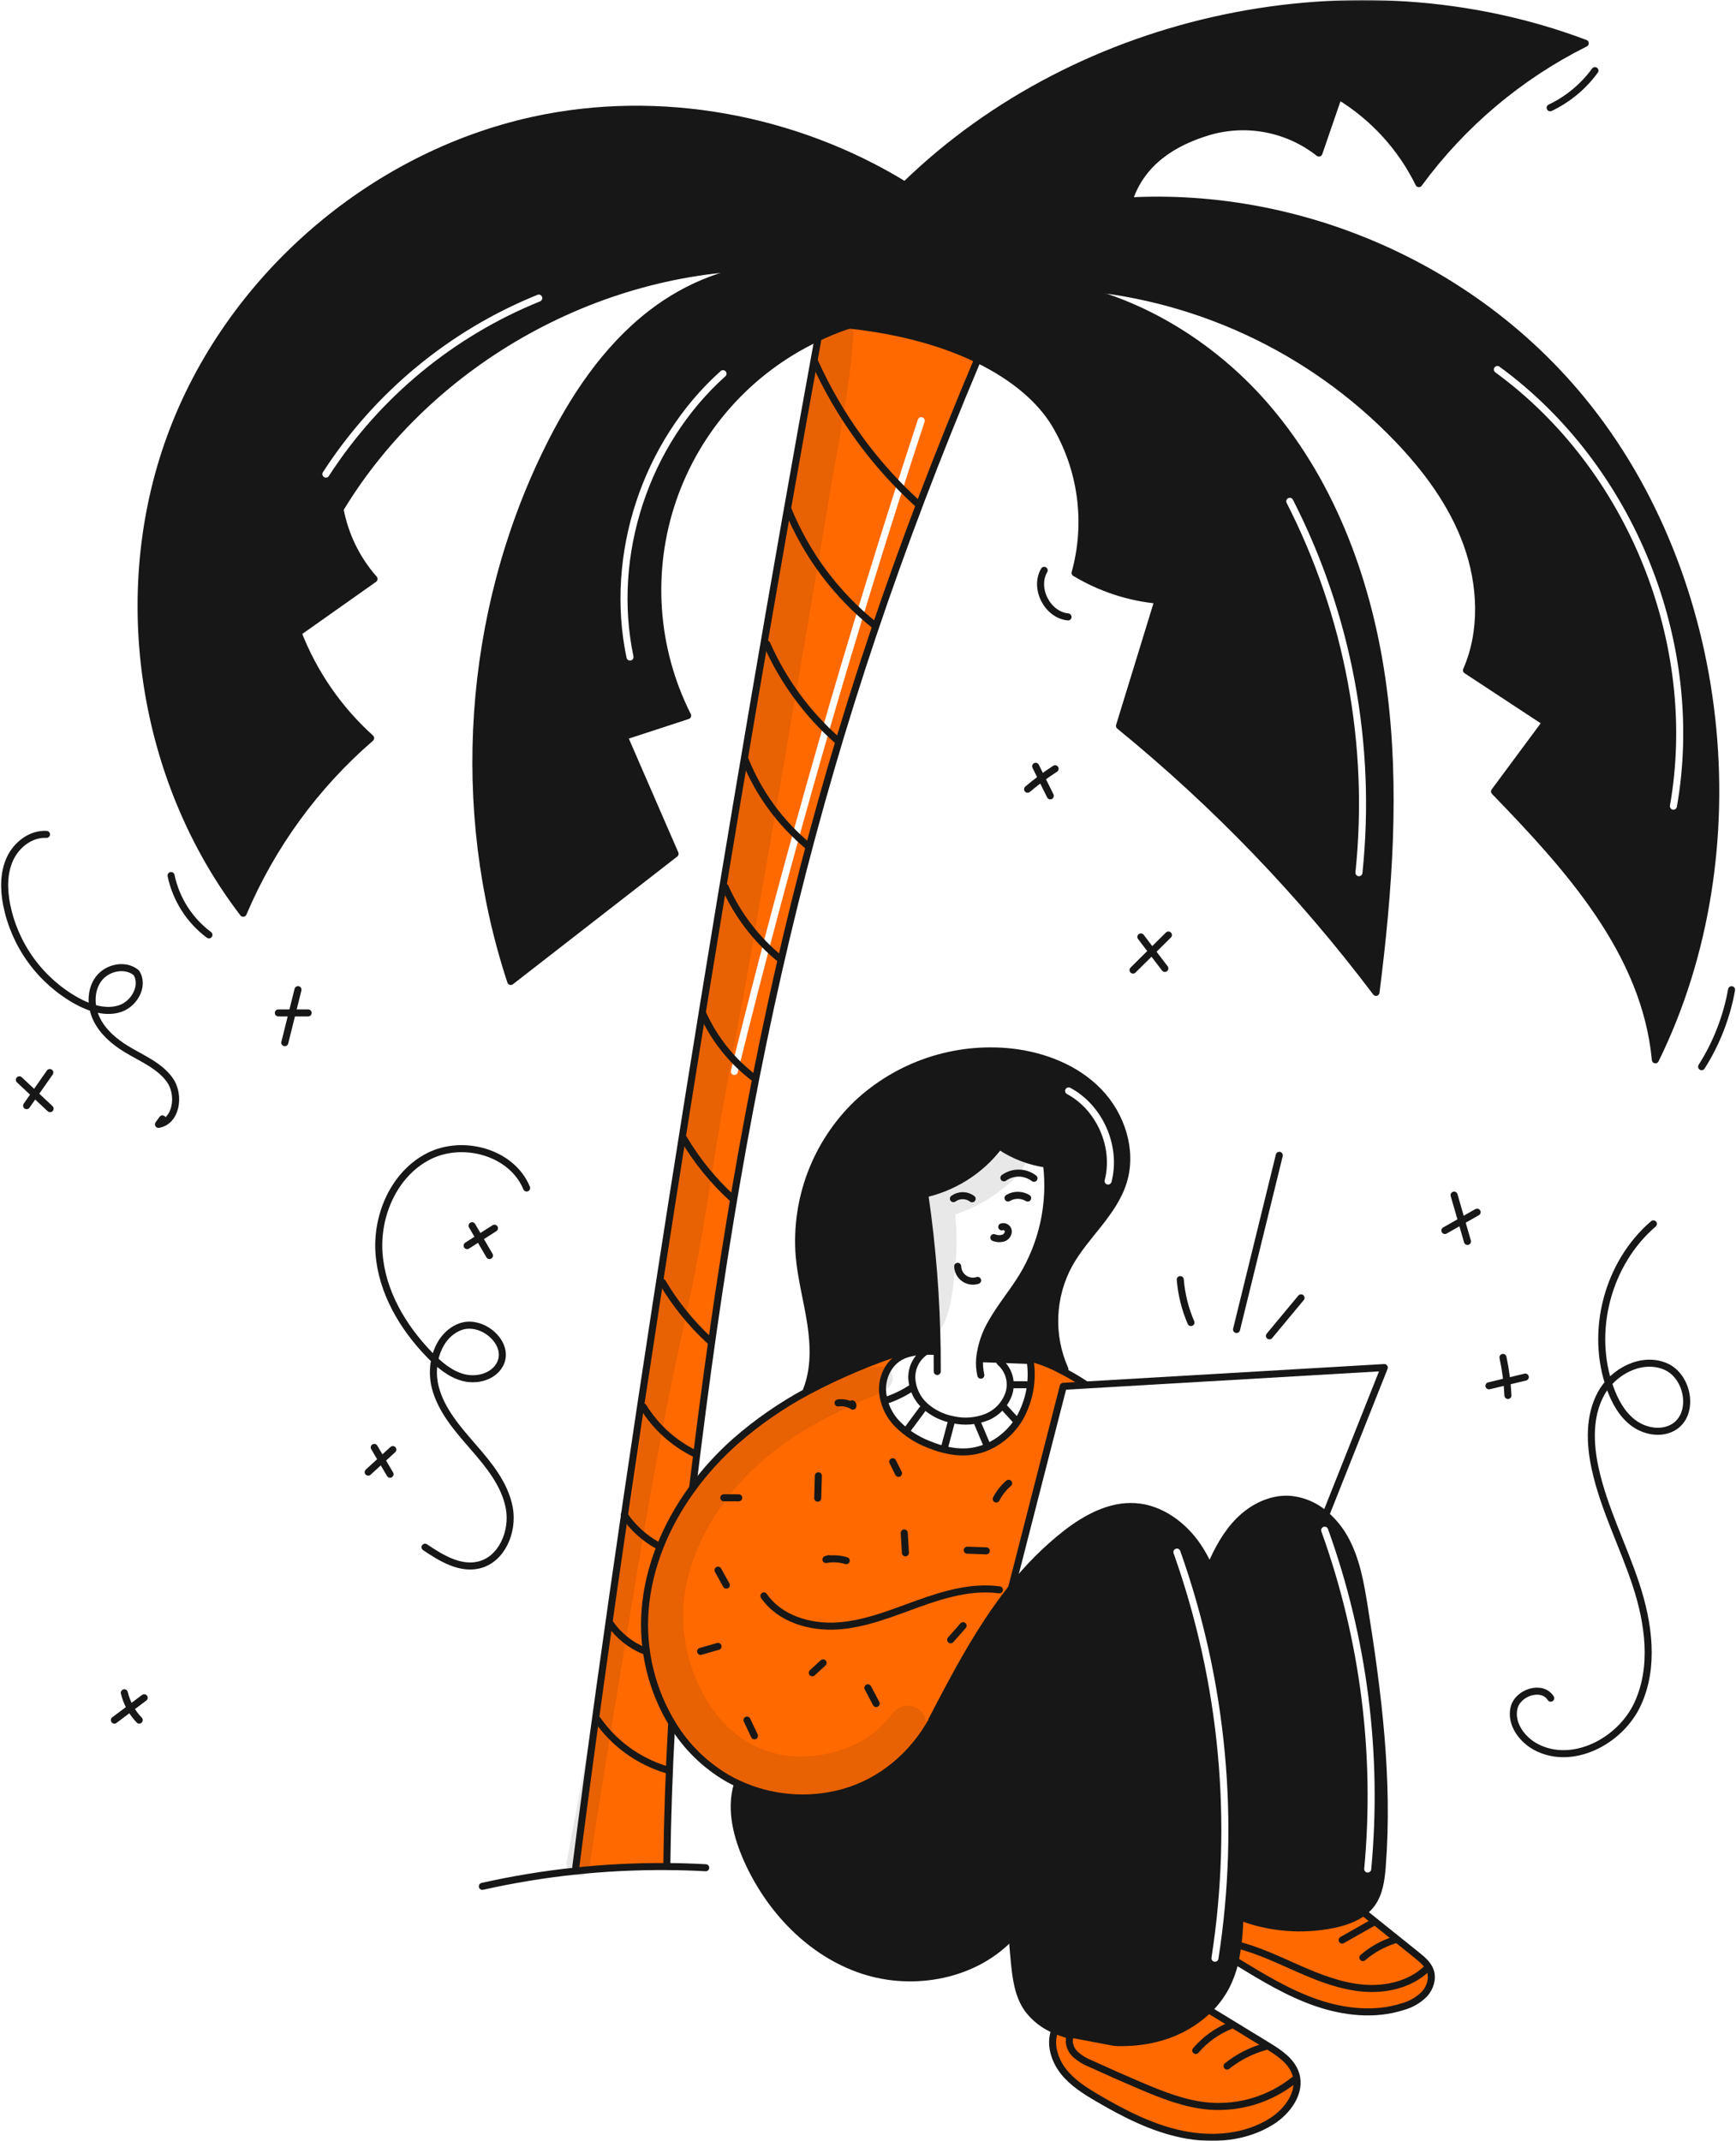 <svg width="716" height="883" viewBox="0 0 716 883" fill="none" xmlns="http://www.w3.org/2000/svg">
<mask id="mask0_88_246" style="mask-type:luminance" maskUnits="userSpaceOnUse" x="0" y="0" width="716" height="883">
<path d="M716 0H0V883H716V0Z" fill="white"/>
</mask>
<g mask="url(#mask0_88_246)">
<path fill-rule="evenodd" clip-rule="evenodd" d="M435.038 542.771C435.35 535.262 437.39 527.925 441 521.332C443.675 516.532 447.169 512.19 450.651 507.863C455.802 501.462 460.925 495.095 463.329 487.33C467.287 474.46 462.522 459.878 453.179 450.202C443.836 440.526 430.508 435.369 417.136 433.859C405.615 432.626 393.964 433.893 382.978 437.573C371.992 441.254 361.929 447.261 353.477 455.186C345.134 463.229 338.669 473.015 334.546 483.845C330.423 494.676 328.743 506.283 329.625 517.838C330.118 523.575 331.25 529.22 332.382 534.868C333.093 538.413 333.804 541.96 334.357 545.531C335.792 554.791 336.101 564.535 332.657 573.253L332.986 573.863C345.927 566.969 359.464 561.256 373.432 556.794L373.964 558.41C376.483 557.636 379.107 557.254 381.743 557.278C383.011 557.249 384.279 557.278 385.527 557.326L386.543 557.317C386.28 535.741 384.59 514.207 381.482 492.855L380.011 492.719C392.833 490.16 404.281 483.014 412.211 472.619L412.27 472.658C418.105 476.581 424.755 479.128 431.718 480.108L431.68 480.398C433.584 496.44 430.063 512.657 421.68 526.466C419.896 529.386 417.907 532.174 415.919 534.96C413.498 538.352 411.079 541.742 409.034 545.366C406.32 549.919 404.627 555.006 404.07 560.277L405.55 560.364C406.696 560.407 407.844 560.448 408.993 560.489C410.153 560.53 411.313 560.571 412.469 560.615C416.602 560.774 420.736 560.925 424.869 561.07L424.947 560.122C429.258 561.204 433.418 562.817 437.332 564.922L439.2 564.632C436.15 557.762 434.726 550.281 435.038 542.771ZM441.429 448.624C440.722 448.246 439.842 448.513 439.464 449.22C439.086 449.927 439.353 450.806 440.06 451.184C452.329 457.747 459.117 473.243 455.624 486.711C455.423 487.487 455.889 488.279 456.665 488.48C457.441 488.682 458.233 488.216 458.434 487.44C462.263 472.674 454.88 455.82 441.429 448.624Z" fill="#171717"/>
<path fill-rule="evenodd" clip-rule="evenodd" d="M337.2 140.588C303.168 327.23 261.7 581.711 237.487 769.882L237.671 771.61C250.081 770.31 262.553 769.706 275.03 769.8V769.055C275.26 750.121 275.911 730.955 276.985 711.555L277.478 711.245C268.837 697.185 264.836 680.764 266.041 664.306C267.425 646 274.759 628.65 285.655 613.778C307.175 434.673 337.219 304.636 403.21 148.29L403.239 148.222C389.509 141.546 371.899 136.417 350.253 134.056C345.62 135.588 341.095 137.427 336.707 139.562L337.2 140.588ZM381.33 173.947C381.58 173.186 381.166 172.366 380.404 172.115C379.643 171.865 378.822 172.279 378.572 173.041C349.491 261.521 323.788 351.018 301.465 441.531C301.273 442.309 301.748 443.095 302.526 443.287C303.305 443.479 304.091 443.004 304.283 442.226C326.589 351.784 352.271 262.358 381.33 173.947Z" fill="#FF6900"/>
<path d="M589.91 812.776C591.061 816.037 589.832 819.801 587.51 822.365C585.062 824.828 582.013 826.609 578.666 827.532C567.103 831.296 554.36 829.884 542.874 825.926C531.388 821.968 520.9 815.592 510.527 809.264L509.385 809C510.647 802.909 511.308 796.709 511.359 790.489C523.626 795.197 536.982 796.307 549.859 793.689C554.349 792.76 558.945 791.241 562.506 788.474L563.241 789.374C570.307 795.041 577.368 800.707 584.422 806.374C586.649 808.171 588.971 810.1 589.91 812.776Z" fill="#FF6900"/>
<path d="M534.456 855.448C536.739 862.908 531.127 870.63 524.548 874.819C513.817 881.651 500.183 882.764 487.72 880.219C475.257 877.674 463.743 871.771 452.77 865.347C447.613 862.328 442.427 859.076 438.711 854.403C434.995 849.73 432.944 843.303 434.899 837.663L435.099 837.199C438.32 838.589 441.67 839.661 445.099 840.399C456.352 842.934 468.263 843.34 479.304 840.021C486.256 837.956 492.637 834.314 497.95 829.378L499.788 829.619C507.432 834.293 515.08 838.963 522.73 843.63C527.586 846.594 532.8 850.02 534.456 855.448Z" fill="#FF6900"/>
<path d="M498.925 54.19C483.656 58.66 470.894 67.059 465.825 82.154L465.864 82.86C444.367 83.963 423.173 88.413 403.047 96.049L401.747 97.5C392.886 89.639 383.349 82.574 373.247 76.387C445.494 6.022 559.469 -17.762 653.82 17.846C626.668 31.411 603.144 51.258 585.2 75.738C577.851 60.759 566.36 48.203 552.089 39.559C549.389 47.416 546.686 55.27 543.98 63.121C537.711 58.177 530.359 54.789 522.527 53.237C514.695 51.684 506.606 52.011 498.925 54.19Z" fill="#171717"/>
<path d="M304.339 735.58C302.82 734.874 301.33 734.1 299.869 733.258C290.706 727.877 283.015 720.315 277.478 711.245C268.837 697.186 264.836 680.765 266.041 664.306C267.425 645.999 274.759 628.65 285.654 613.778C290.799 606.77 296.669 600.325 303.168 594.551C312.279 586.539 322.277 579.599 332.968 573.864C345.91 566.97 359.447 561.257 373.414 556.795L373.946 558.411C372.701 558.813 371.516 559.382 370.424 560.104C366.124 562.959 363.805 568.29 363.979 573.448C364.302 578.649 366.491 583.559 370.143 587.275C373.786 590.954 378.17 593.818 383.003 595.675C388.603 597.987 394.74 599.39 400.739 598.558C408.925 597.416 416.239 592.066 420.478 584.973C424.615 577.737 426.161 569.306 424.861 561.073L424.939 560.125C429.25 561.208 433.41 562.82 437.324 564.925C440.803 566.683 444.179 568.638 447.436 570.779L447.465 571.215L438.543 571.737L417.179 655.048C404.164 671.469 394.091 690.579 384.379 709.302L384.495 709.37C376.551 723.778 363.633 734.789 347.795 739.25C333.334 743.227 317.929 741.926 304.339 735.58Z" fill="#FF6900"/>
<path d="M409.9 510.4C411.103 510.886 412.43 510.967 413.683 510.633C414.302 510.454 414.848 510.083 415.241 509.573C415.634 509.063 415.855 508.441 415.87 507.797C415.851 507.483 415.759 507.178 415.602 506.905C415.446 506.632 415.229 506.399 414.968 506.223C414.707 506.047 414.409 505.934 414.098 505.891C413.786 505.849 413.469 505.879 413.17 505.978" stroke="#171717" stroke-width="2.903" stroke-linecap="round" stroke-linejoin="round"/>
<path d="M400.945 494.394C399.833 493.565 398.486 493.113 397.099 493.102C395.712 493.092 394.358 493.524 393.233 494.336" stroke="#171717" stroke-width="2.903" stroke-linecap="round" stroke-linejoin="round"/>
<path d="M415.75 494.065C416.975 493.333 418.377 492.949 419.804 492.954C421.231 492.959 422.63 493.353 423.85 494.094" stroke="#171717" stroke-width="2.903" stroke-linecap="round" stroke-linejoin="round"/>
<path d="M414.056 485.753C415.871 484.453 418.055 483.771 420.288 483.805C422.52 483.84 424.682 484.591 426.456 485.947" stroke="#171717" stroke-width="2.903" stroke-linecap="round" stroke-linejoin="round"/>
<path d="M375.7 493.368C377.142 493.214 378.574 492.991 380 492.72C392.822 490.162 404.27 483.015 412.2 472.62C412.84 471.778 413.449 470.917 414.029 470.036" stroke="#171717" stroke-width="2.903" stroke-linecap="round" stroke-linejoin="round"/>
<path d="M412.257 472.662C418.092 476.585 424.742 479.132 431.705 480.112C435.407 480.641 439.16 480.716 442.881 480.335" stroke="#171717" stroke-width="2.903" stroke-linecap="round" stroke-linejoin="round"/>
<path d="M385.512 557.327C384.264 557.279 382.996 557.25 381.728 557.279C379.092 557.255 376.468 557.637 373.949 558.411C372.703 558.813 371.519 559.383 370.427 560.104C366.127 562.959 363.808 568.29 363.982 573.448C364.305 578.649 366.493 583.559 370.146 587.275C373.789 590.955 378.172 593.818 383.006 595.675C388.606 597.987 394.743 599.39 400.742 598.558C408.928 597.416 416.242 592.066 420.481 584.973C424.618 577.737 426.164 569.306 424.864 561.073C420.73 560.928 416.597 560.777 412.464 560.618C410.164 560.531 407.848 560.454 405.545 560.367" stroke="#171717" stroke-width="2.903" stroke-linecap="round" stroke-linejoin="round"/>
<path d="M424.942 560.124C429.253 561.207 433.413 562.819 437.327 564.924C440.806 566.682 444.182 568.637 447.439 570.778" stroke="#171717" stroke-width="2.903" stroke-linecap="round" stroke-linejoin="round"/>
<path d="M374.065 556.582C373.852 556.65 373.63 556.727 373.417 556.795C359.45 561.258 345.913 566.97 332.971 573.864C322.28 579.599 312.282 586.54 303.171 594.551C296.672 600.325 290.802 606.77 285.657 613.778C274.759 628.65 267.425 646 266.041 664.306C264.836 680.765 268.837 697.186 277.478 711.245C283.015 720.315 290.706 727.877 299.869 733.258C301.33 734.1 302.82 734.874 304.339 735.58C317.929 741.925 333.333 743.226 347.794 739.248C363.634 734.787 376.552 723.776 384.494 709.368L384.61 709.168" stroke="#171717" stroke-width="2.903" stroke-linecap="round" stroke-linejoin="round"/>
<path d="M315.07 658.172C321.57 667.625 334.093 671.331 345.54 670.557C356.987 669.783 367.805 665.293 378.603 661.403C389.401 657.513 400.829 654.137 412.198 655.675" stroke="#171717" stroke-width="2.903" stroke-linecap="round" stroke-linejoin="round"/>
<path d="M381.467 492.856C384.574 514.208 386.265 535.742 386.528 557.318C386.557 560.085 386.566 562.843 386.557 565.61" stroke="#171717" stroke-width="2.903" stroke-linecap="round" stroke-linejoin="round"/>
<path d="M431.667 480.4C433.571 496.442 430.051 512.659 421.667 526.468C417.71 532.942 412.746 538.768 409.021 545.368C406.308 549.921 404.614 555.008 404.057 560.279C403.867 562.576 404.027 564.889 404.531 567.139" stroke="#171717" stroke-width="2.903" stroke-linecap="round" stroke-linejoin="round"/>
<path d="M381.728 557.4C379.918 558.609 378.448 560.261 377.457 562.198C376.467 564.136 375.988 566.295 376.068 568.47C376.311 572.85 378.281 576.956 381.545 579.887C384.808 582.778 388.8 584.723 393.088 585.509C397.696 586.552 402.51 586.184 406.906 584.455C409.087 583.573 411.047 582.222 412.647 580.498C414.248 578.774 415.449 576.718 416.166 574.478C416.834 572.222 416.836 569.82 416.172 567.563C415.508 565.306 414.205 563.288 412.421 561.754" stroke="#171717" stroke-width="2.903" stroke-linecap="round" stroke-linejoin="round"/>
<path d="M403.209 528.067C402.279 528.367 401.291 528.446 400.325 528.297C399.359 528.148 398.441 527.777 397.643 527.211C396.846 526.646 396.191 525.902 395.732 525.04C395.272 524.177 395.019 523.219 394.994 522.242" stroke="#171717" stroke-width="2.903" stroke-linecap="round" stroke-linejoin="round"/>
<path d="M439.2 564.633C436.15 557.763 434.726 550.282 435.038 542.772C435.35 535.263 437.391 527.926 441 521.333C447.637 509.433 459.307 500.346 463.322 487.333C467.28 474.463 462.529 459.881 453.172 450.205C443.815 440.529 430.5 435.37 417.124 433.86C405.604 432.627 393.953 433.894 382.967 437.574C371.98 441.255 361.918 447.262 353.465 455.187C345.122 463.23 338.658 473.016 334.535 483.846C330.411 494.677 328.731 506.284 329.613 517.839C330.413 527.177 332.913 536.272 334.345 545.532C335.777 554.792 336.086 564.532 332.645 573.254" stroke="#171717" stroke-width="2.903" stroke-linecap="round" stroke-linejoin="round"/>
<path d="M384.38 709.3C394.094 690.577 404.167 671.467 417.18 655.046C423.721 646.637 431.263 639.057 439.638 632.472C447.882 626.086 457.732 620.696 468.144 621.354C478.644 622.022 488.009 628.911 493.921 637.61C495.799 640.385 497.418 643.326 498.759 646.396C501.534 653.013 503.625 659.896 505 666.938C513.428 706.165 512.46 746.718 511.464 786.815C511.435 788.035 511.405 789.263 511.357 790.492C511.307 796.711 510.646 802.91 509.385 809C508.593 812.518 507.368 815.924 505.737 819.14C503.742 822.969 501.112 826.431 497.958 829.378C492.645 834.314 486.264 837.956 479.312 840.021C468.271 843.34 456.36 842.934 445.107 840.399C441.677 839.661 438.328 838.589 435.107 837.199C430.606 835.366 426.697 832.33 423.807 828.423C419.927 822.869 419.017 815.823 418.359 809.08C418.011 805.5 417.705 801.914 417.44 798.32C415.35 770.143 415.969 741.686 421.504 714.012" stroke="#171717" stroke-width="2.903" stroke-linecap="round" stroke-linejoin="round"/>
<path d="M304 736.306C301.1 746.534 303.952 757.536 308.306 767.221C317.566 787.783 334.451 805.521 355.864 812.592C377.016 819.579 402.426 814.721 417.433 798.32C417.627 798.127 417.801 797.92 417.985 797.72" stroke="#171717" stroke-width="2.903" stroke-linecap="round" stroke-linejoin="round"/>
<path d="M499.158 646.222C502.147 639.245 505.795 632.395 511.185 627.044C516.575 621.693 523.938 617.977 531.524 618.306C537.193 618.689 542.568 620.969 546.783 624.779C549.929 627.507 552.574 630.763 554.6 634.4C559.38 642.953 561.092 652.823 562.65 662.5C568.34 697.914 572.878 733.832 570.101 769.6C569.675 775.106 568.959 780.9 565.64 785.324C564.743 786.515 563.688 787.58 562.505 788.488C558.944 791.255 554.348 792.774 549.858 793.703C536.982 796.321 523.626 795.21 511.358 790.503C511.194 790.445 511.039 790.387 510.874 790.319" stroke="#171717" stroke-width="2.903" stroke-linecap="round" stroke-linejoin="round"/>
<path d="M434.9 837.663C432.945 843.304 434.987 849.729 438.712 854.403C442.437 859.077 447.612 862.328 452.771 865.347C463.744 871.771 475.259 877.674 487.721 880.219C500.183 882.764 513.821 881.651 524.549 874.819C531.128 870.63 536.74 862.908 534.457 855.448C532.802 850.02 527.587 846.594 522.739 843.633C515.095 838.96 507.447 834.289 499.797 829.622" stroke="#171717" stroke-width="2.903" stroke-linecap="round" stroke-linejoin="round"/>
<path d="M510.527 809.264C520.9 815.592 531.379 821.959 542.874 825.926C554.369 829.893 567.103 831.296 578.666 827.532C582.014 826.609 585.063 824.828 587.51 822.365C589.832 819.801 591.061 816.037 589.91 812.776C588.971 810.096 586.649 808.176 584.423 806.376C577.361 800.709 570.3 795.043 563.242 789.376" stroke="#171717" stroke-width="2.903" stroke-linecap="round" stroke-linejoin="round"/>
<path d="M417.114 655.298L417.182 655.046L438.546 571.735L447.468 571.213L570.944 563.994L546.783 624.779" stroke="#171717" stroke-width="2.903" stroke-linecap="round" stroke-linejoin="round"/>
<path d="M276.985 711.555C275.911 730.955 275.26 750.122 275.03 769.055" stroke="#171717" stroke-width="2.903" stroke-linecap="round" stroke-linejoin="round"/>
<path d="M403.209 148.29C337.218 304.636 307.174 434.673 285.654 613.778" stroke="#171717" stroke-width="2.903" stroke-linecap="round" stroke-linejoin="round"/>
<path d="M291.063 770.279C285.722 769.979 280.378 769.818 275.03 769.795C249.441 769.61 223.915 772.346 198.947 777.952" stroke="#171717" stroke-width="2.903" stroke-linecap="round" stroke-linejoin="round"/>
<path d="M337.2 140.588C303.169 327.23 261.7 581.711 237.488 769.882" stroke="#171717" stroke-width="2.903" stroke-linecap="round" stroke-linejoin="round"/>
<path d="M403.045 96.049C423.171 88.412 444.364 83.963 465.862 82.86C535.307 79.183 606.64 109.082 652.5 165C712.482 238.142 725.042 351.091 682.748 437.083C678.577 392.592 646.579 357.564 616.408 326.417C623.443 316.915 630.481 307.415 637.522 297.917C626.626 290.747 615.731 283.583 604.836 276.426C611.957 260.219 611.029 240.896 604.971 224.204C598.913 207.512 588.145 193.173 576.117 180.662C540.3 143.532 491.863 121.18 440.371 118.019" stroke="#171717" stroke-width="2.903" stroke-linecap="round" stroke-linejoin="round"/>
<path d="M412.547 115.73C421.876 115.495 431.201 116.336 440.337 118.236C472.132 124.787 501.509 143.461 522.748 168.348C550.073 200.357 564.878 241.664 570.432 283.387C575.986 325.11 572.793 367.502 567.519 409.264C536.801 368.509 501.277 331.609 461.719 299.364C467.031 282.082 472.34 264.804 477.646 247.529C465.534 246.39 453.834 242.54 443.412 236.266C446.255 225.983 446.979 215.229 445.54 204.657C444.102 194.085 440.53 183.916 435.042 174.766C429.197 165.138 418.67 155.713 403.236 148.224C389.506 141.548 371.896 136.419 350.25 134.058" stroke="#171717" stroke-width="2.903" stroke-linecap="round" stroke-linejoin="round"/>
<path d="M335.951 111.743C331.084 110.662 326.112 110.126 321.127 110.143C302.384 110.172 283.642 117.643 268.663 129.214C249.717 143.844 236.171 164.426 225.643 185.926C192.667 253.262 187.161 333.564 210.655 404.77C233.249 387.218 255.839 369.662 278.426 352.103C271.411 335.97 264.399 319.843 257.391 303.723C266.127 300.856 274.868 297.995 283.613 295.14C276.719 281.469 272.624 266.559 271.567 251.285C270.51 236.011 272.512 220.68 277.457 206.189C282.402 191.699 290.19 178.342 300.364 166.9C310.537 155.458 322.893 146.163 336.706 139.558C341.094 137.423 345.619 135.584 350.252 134.052" stroke="#171717" stroke-width="2.903" stroke-linecap="round" stroke-linejoin="round"/>
<path d="M410.583 105.87C407.728 102.986 404.783 100.196 401.748 97.5C392.887 89.639 383.35 82.574 373.248 76.387C328.012 48.626 271.978 38.224 220.027 49.574C152.527 64.33 94.083 115.323 70.327 180.211C46.571 245.099 58.276 321.782 100.3 376.636C112.064 348.854 130.045 324.141 152.86 304.4C139.613 292.447 129.352 277.556 122.9 260.92C133.35 253.537 143.806 246.151 154.269 238.761C147.079 230.61 142.233 220.662 140.249 209.975C177.511 148.222 249.018 108.734 321.124 110.069" stroke="#171717" stroke-width="2.903" stroke-linecap="round" stroke-linejoin="round"/>
<path d="M373.223 76.416L373.252 76.387C445.494 6.022 559.469 -17.762 653.82 17.846C626.668 31.411 603.143 51.258 585.2 75.738C577.851 60.759 566.359 48.203 552.089 39.559C549.389 47.416 546.686 55.27 543.98 63.121C537.711 58.177 530.359 54.79 522.528 53.237C514.696 51.685 506.608 52.011 498.928 54.19C483.659 58.66 470.897 67.059 465.828 82.154" stroke="#171717" stroke-width="2.903" stroke-linecap="round" stroke-linejoin="round"/>
<path d="M480.432 399.388L470.544 386.4" stroke="#171717" stroke-width="2.903" stroke-linecap="round" stroke-linejoin="round"/>
<path d="M467.314 400.061L481.9 385.615" stroke="#171717" stroke-width="2.903" stroke-linecap="round" stroke-linejoin="round"/>
<path d="M433.177 328.216L427.152 316.03" stroke="#171717" stroke-width="2.903" stroke-linecap="round" stroke-linejoin="round"/>
<path d="M423.822 325.483C427.422 322.434 431.211 319.616 435.167 317.047" stroke="#171717" stroke-width="2.903" stroke-linecap="round" stroke-linejoin="round"/>
<path d="M510 548.3L527.633 476.468" stroke="#171717" stroke-width="2.903" stroke-linecap="round" stroke-linejoin="round"/>
<path d="M523.573 550.919L536.598 535.249" stroke="#171717" stroke-width="2.903" stroke-linecap="round" stroke-linejoin="round"/>
<path d="M491.2 545.435C488.776 539.811 487.286 533.828 486.79 527.724" stroke="#171717" stroke-width="2.903" stroke-linecap="round" stroke-linejoin="round"/>
<path d="M595.938 507.477L609.223 499.905" stroke="#171717" stroke-width="2.903" stroke-linecap="round" stroke-linejoin="round"/>
<path d="M605.241 511.983L599.726 492.874" stroke="#171717" stroke-width="2.903" stroke-linecap="round" stroke-linejoin="round"/>
<path d="M621.937 575.515C621.687 570.231 621.002 564.977 619.888 559.806" stroke="#171717" stroke-width="2.903" stroke-linecap="round" stroke-linejoin="round"/>
<path d="M614.109 571.528L629.092 567.928" stroke="#171717" stroke-width="2.903" stroke-linecap="round" stroke-linejoin="round"/>
<path d="M86.171 385.553C78.161 379.57 72.61 370.87 70.558 361.085" stroke="#171717" stroke-width="2.903" stroke-linecap="round" stroke-linejoin="round"/>
<path d="M701.822 439.918C707.961 430.241 712.156 419.462 714.174 408.181" stroke="#171717" stroke-width="2.903" stroke-linecap="round" stroke-linejoin="round"/>
<path d="M378.973 208.194C360.724 191.682 346.088 171.574 335.984 149.133" stroke="#171717" stroke-width="2.903" stroke-linecap="round" stroke-linejoin="round"/>
<path d="M361 258.084C344.991 245.362 332.545 228.716 324.871 209.763" stroke="#171717" stroke-width="2.903" stroke-linecap="round" stroke-linejoin="round"/>
<path d="M345.488 305.458C332.972 294.432 322.996 280.822 316.249 265.568" stroke="#171717" stroke-width="2.903" stroke-linecap="round" stroke-linejoin="round"/>
<path d="M333.363 348.979C321.886 339.488 312.954 327.288 307.375 313.479" stroke="#171717" stroke-width="2.903" stroke-linecap="round" stroke-linejoin="round"/>
<path d="M321.873 395.556C312.052 387.592 304.247 377.427 299.089 365.883" stroke="#171717" stroke-width="2.903" stroke-linecap="round" stroke-linejoin="round"/>
<path d="M311.352 444.808C302.06 437.85 294.673 428.661 289.874 418.091" stroke="#171717" stroke-width="2.903" stroke-linecap="round" stroke-linejoin="round"/>
<path d="M302.243 494.407C294.293 487.197 287.469 478.835 282 469.6" stroke="#171717" stroke-width="2.903" stroke-linecap="round" stroke-linejoin="round"/>
<path d="M292.58 552.8C285.015 545.79 278.5 537.726 273.236 528.857" stroke="#171717" stroke-width="2.903" stroke-linecap="round" stroke-linejoin="round"/>
<path d="M286.457 599.429C277.734 595.115 270.398 588.438 265.283 580.159" stroke="#171717" stroke-width="2.903" stroke-linecap="round" stroke-linejoin="round"/>
<path d="M271.133 637.3C265.673 634.252 260.992 629.983 257.455 624.826" stroke="#171717" stroke-width="2.903" stroke-linecap="round" stroke-linejoin="round"/>
<path d="M265.816 680.855C260.055 678.513 255.101 674.545 251.559 669.434" stroke="#171717" stroke-width="2.903" stroke-linecap="round" stroke-linejoin="round"/>
<path d="M274.885 729.84C263.325 726.357 253.279 719.074 246.375 709.17" stroke="#171717" stroke-width="2.903" stroke-linecap="round" stroke-linejoin="round"/>
<path d="M410.884 618.2C412.156 615.726 413.896 613.523 416.007 611.711" stroke="#171717" stroke-width="2.903" stroke-linecap="round" stroke-linejoin="round"/>
<path d="M370.586 607.617L368.196 602.836" stroke="#171717" stroke-width="2.903" stroke-linecap="round" stroke-linejoin="round"/>
<path d="M366.147 577.223L365.199 577.594C368.778 576.427 372.195 574.811 375.368 572.785" stroke="#171717" stroke-width="2.903" stroke-linecap="round" stroke-linejoin="round"/>
<path d="M374.3 589.483L380.394 581.248" stroke="#171717" stroke-width="2.903" stroke-linecap="round" stroke-linejoin="round"/>
<path d="M389.715 596.348L392.446 586.103" stroke="#171717" stroke-width="2.903" stroke-linecap="round" stroke-linejoin="round"/>
<path d="M407.051 596.038L403.297 587.158" stroke="#171717" stroke-width="2.903" stroke-linecap="round" stroke-linejoin="round"/>
<path d="M419.043 585.795L413.985 580.272" stroke="#171717" stroke-width="2.903" stroke-linecap="round" stroke-linejoin="round"/>
<path d="M418.4 571.076H423.181" stroke="#171717" stroke-width="2.903" stroke-linecap="round" stroke-linejoin="round"/>
<path d="M392.1 676.26L397.223 670.46" stroke="#171717" stroke-width="2.903" stroke-linecap="round" stroke-linejoin="round"/>
<path d="M361.366 702.557L357.95 696.068" stroke="#171717" stroke-width="2.903" stroke-linecap="round" stroke-linejoin="round"/>
<path d="M335.027 689.875L339.48 685.791" stroke="#171717" stroke-width="2.903" stroke-linecap="round" stroke-linejoin="round"/>
<path d="M311.164 715.876L308.09 709.387" stroke="#171717" stroke-width="2.903" stroke-linecap="round" stroke-linejoin="round"/>
<path d="M288.966 681.042L296.137 678.993" stroke="#171717" stroke-width="2.903" stroke-linecap="round" stroke-linejoin="round"/>
<path d="M299.558 653.718L296.144 647.57" stroke="#171717" stroke-width="2.903" stroke-linecap="round" stroke-linejoin="round"/>
<path d="M298.528 617.7L304.675 617.721" stroke="#171717" stroke-width="2.903" stroke-linecap="round" stroke-linejoin="round"/>
<path d="M337.257 617.866L337.524 608.643" stroke="#171717" stroke-width="2.903" stroke-linecap="round" stroke-linejoin="round"/>
<path d="M349.023 643.636C346.306 642.813 343.432 642.651 340.641 643.163L341.899 642.793" stroke="#171717" stroke-width="2.903" stroke-linecap="round" stroke-linejoin="round"/>
<path d="M373.432 640.4L372.946 632.213" stroke="#171717" stroke-width="2.903" stroke-linecap="round" stroke-linejoin="round"/>
<path d="M398.934 639.313L406.791 639.583" stroke="#171717" stroke-width="2.903" stroke-linecap="round" stroke-linejoin="round"/>
<path d="M351.451 578.946C351.606 579.048 351.721 579.202 351.774 579.38C351.827 579.558 351.815 579.75 351.741 579.92C349.944 578.748 347.779 578.274 345.656 578.589" stroke="#171717" stroke-width="2.903" stroke-linecap="round" stroke-linejoin="round"/>
<path d="M441.218 840.3C440.531 842.724 441.657 845.373 443.433 847.162C445.314 848.846 447.481 850.179 449.833 851.099C456.553 854.181 463.315 857.171 470.119 860.069C479.347 863.999 488.834 867.802 498.833 868.598C511.405 869.543 523.871 865.703 533.733 857.847" fill="#FF6900"/>
<path d="M441.218 840.3C440.531 842.724 441.657 845.373 443.433 847.162C445.314 848.846 447.481 850.179 449.833 851.099C456.553 854.181 463.315 857.171 470.119 860.069C479.347 863.999 488.834 867.802 498.833 868.598C511.405 869.543 523.871 865.703 533.733 857.847" stroke="#171717" stroke-width="2.903" stroke-linecap="round" stroke-linejoin="round"/>
<path d="M509.476 801.872C518.564 804.057 527.047 808.172 535.603 811.934C544.159 815.696 553.023 819.166 562.338 819.934C571.653 820.702 581.595 818.434 588.363 811.984" stroke="#171717" stroke-width="2.903" stroke-linecap="round" stroke-linejoin="round"/>
<path d="M575.2 800.053C570.385 801.556 565.929 804.034 562.112 807.332" stroke="#171717" stroke-width="2.903" stroke-linecap="round" stroke-linejoin="round"/>
<path d="M566.2 792.934L553.56 800.1" stroke="#171717" stroke-width="2.903" stroke-linecap="round" stroke-linejoin="round"/>
<path d="M521.9 844.028C516.142 845.599 510.767 848.333 506.106 852.061" stroke="#171717" stroke-width="2.903" stroke-linecap="round" stroke-linejoin="round"/>
<path d="M507.511 835.353C501.972 837.574 497.055 841.104 493.179 845.641" stroke="#171717" stroke-width="2.903" stroke-linecap="round" stroke-linejoin="round"/>
<path d="M440.505 254.423C431.987 253.611 426.347 242.602 430.665 235.214" stroke="#171717" stroke-width="2.903" stroke-linecap="round" stroke-linejoin="round"/>
<path d="M639.345 44.449C646.683 40.955 653.034 35.687 657.823 29.12" stroke="#171717" stroke-width="2.903" stroke-linecap="round" stroke-linejoin="round"/>
<path fill-rule="evenodd" clip-rule="evenodd" d="M440.337 118.236C472.132 124.787 501.509 143.461 522.748 168.348C550.073 200.357 564.878 241.664 570.432 283.387C575.986 325.11 572.793 367.502 567.519 409.264C536.801 368.509 501.277 331.609 461.719 299.364C467.031 282.082 472.34 264.803 477.646 247.529C465.534 246.39 453.834 242.54 443.412 236.266C446.255 225.982 446.979 215.228 445.54 204.657C444.102 194.085 440.53 183.915 435.042 174.766C429.197 165.138 418.67 155.713 403.236 148.224C389.506 141.548 371.896 136.419 350.25 134.058C345.617 135.59 341.092 137.429 336.704 139.564C322.891 146.169 310.536 155.464 300.362 166.906C290.188 178.348 282.4 191.705 277.456 206.195C272.511 220.685 270.508 236.017 271.565 251.291C272.622 266.565 276.717 281.475 283.611 295.146C274.873 298.012 266.132 300.873 257.389 303.729C264.394 319.862 271.405 335.989 278.424 352.109C255.831 369.661 233.241 387.217 210.653 404.776C187.159 333.57 192.665 253.268 225.641 185.932C236.169 164.432 249.715 143.85 268.661 129.22C283.64 117.648 302.382 110.178 321.125 110.149V110.071C249.019 108.736 177.512 148.224 140.25 209.977C142.234 220.663 147.08 230.612 154.27 238.763C143.813 246.145 133.356 253.53 122.9 260.92C129.352 277.555 139.613 292.447 152.86 304.4C130.045 324.141 112.064 348.854 100.3 376.636C58.277 321.782 46.569 245.099 70.333 180.211C94.097 115.323 152.533 64.33 220.033 49.574C271.984 38.224 328.018 48.626 373.254 76.387C383.356 82.574 392.893 89.639 401.754 97.5L403.054 96.049C423.18 88.412 444.373 83.963 465.871 82.86C535.307 79.183 606.64 109.082 652.5 165C712.482 238.142 725.042 351.091 682.748 437.083C678.577 392.592 646.579 357.564 616.408 326.417C623.443 316.915 630.481 307.415 637.522 297.917C626.626 290.747 615.731 283.583 604.836 276.426C611.957 260.219 611.029 240.896 604.971 224.204C598.913 207.512 588.145 193.173 576.117 180.662C540.3 143.532 491.864 121.18 440.371 118.019L440.337 118.236ZM616.412 151.535C616.884 150.887 617.792 150.744 618.44 151.217C674.003 191.718 703.55 265.011 691.614 332.723C691.475 333.512 690.722 334.039 689.933 333.9C689.143 333.761 688.616 333.008 688.755 332.219C700.498 265.598 671.397 193.411 616.73 153.563C616.082 153.09 615.94 152.182 616.412 151.535ZM533.255 206.088C532.89 205.374 532.016 205.091 531.302 205.455C530.588 205.82 530.305 206.694 530.669 207.408C554.662 254.381 564.517 307.305 559.04 359.765C558.957 360.563 559.536 361.276 560.333 361.36C561.131 361.443 561.844 360.864 561.928 360.067C567.463 307.048 557.503 253.561 533.255 206.088ZM223.551 122.396C223.852 123.139 223.493 123.985 222.75 124.286C186.992 138.767 156.568 163.921 135.624 196.32C135.189 196.994 134.29 197.187 133.617 196.751C132.944 196.316 132.751 195.418 133.186 194.744C154.455 161.844 185.349 136.301 221.66 121.595C222.403 121.294 223.25 121.653 223.551 122.396ZM299.168 155.195C299.765 154.661 299.816 153.743 299.282 153.146C298.747 152.548 297.83 152.497 297.232 153.031C264.845 182.004 249.501 228.746 258.417 271.278C258.582 272.063 259.351 272.565 260.136 272.401C260.92 272.236 261.423 271.467 261.258 270.682C252.555 229.166 267.554 183.476 299.168 155.195Z" fill="#171717"/>
<path fill-rule="evenodd" clip-rule="evenodd" d="M570.103 769.6C572.88 733.832 568.342 697.914 562.652 662.5C561.094 652.821 559.382 642.951 554.6 634.4C552.574 630.767 549.93 627.515 546.787 624.79C542.571 620.98 537.197 618.7 531.528 618.317C523.942 617.988 516.579 621.704 511.189 627.055C505.799 632.406 502.151 639.256 499.162 646.233L498.762 646.407C501.537 653.024 503.628 659.907 505.003 666.949C513.431 706.176 512.467 746.726 511.467 786.826C511.438 788.046 511.408 789.274 511.36 790.503C523.627 795.211 536.983 796.321 549.86 793.703C554.35 792.774 558.946 791.255 562.507 788.488C563.69 787.58 564.745 786.516 565.642 785.324C568.961 780.9 569.677 775.106 570.103 769.6ZM547.715 630.578C547.443 629.824 546.611 629.433 545.857 629.705C545.103 629.977 544.712 630.809 544.984 631.563C561.037 676.071 567.073 723.572 562.661 770.68C562.587 771.478 563.173 772.186 563.971 772.26C564.769 772.335 565.477 771.749 565.552 770.951C570.003 723.417 563.913 675.487 547.715 630.578Z" fill="#171717"/>
<path fill-rule="evenodd" clip-rule="evenodd" d="M493.923 637.61C488.011 628.911 478.646 622.022 468.146 621.354C457.734 620.7 447.884 626.086 439.643 632.472C431.268 639.056 423.727 646.637 417.185 655.046C404.172 671.467 394.099 690.577 384.385 709.3L384.501 709.368C376.559 723.776 363.641 734.787 347.801 739.248C333.341 743.225 317.936 741.925 304.346 735.58L304.007 736.306C301.105 746.534 303.959 757.536 308.313 767.221C317.571 787.783 334.458 805.519 355.871 812.592C377.023 819.579 402.433 814.72 417.44 798.32C417.705 801.913 418.011 805.5 418.359 809.08C419.017 815.823 419.927 822.869 423.807 828.423C426.697 832.33 430.607 835.366 435.107 837.199C438.329 838.589 441.678 839.66 445.107 840.399C456.36 842.934 468.271 843.34 479.312 840.021C486.264 837.956 492.645 834.313 497.958 829.378C501.112 826.43 503.743 822.968 505.737 819.14C507.368 815.924 508.593 812.518 509.385 809C510.647 802.91 511.307 796.711 511.357 790.492C511.405 789.263 511.435 788.035 511.464 786.815C512.46 746.718 513.428 706.165 505 666.938C503.627 659.896 501.536 653.012 498.761 646.396C497.421 643.325 495.801 640.384 493.923 637.61ZM486.781 639.621C486.512 638.865 485.683 638.47 484.927 638.739C484.172 639.007 483.777 639.837 484.045 640.592C503.027 694.023 508.396 751.341 499.666 807.367C499.542 808.159 500.084 808.901 500.877 809.025C501.669 809.148 502.411 808.606 502.534 807.814C511.339 751.311 505.924 693.505 486.781 639.621Z" fill="#171717"/>
<path d="M217.2 489.942C211.152 475.235 190.979 469.642 176.807 476.856C162.635 484.07 155.155 501.074 156.33 516.932C157.505 532.79 166.103 547.353 177.181 558.76C181.146 562.844 185.673 566.725 191.181 568.139C196.689 569.553 203.376 567.804 206.12 562.817C210.859 554.205 198.831 543.659 189.674 547.234C180.517 550.809 177.051 562.684 179.53 572.196C182.009 581.708 188.803 589.396 195.254 596.813C201.705 604.23 208.254 612.232 210.054 621.895C211.854 631.558 207.013 643.182 197.443 645.429C189.643 647.26 181.949 642.567 175.304 638.088" stroke="#171717" stroke-width="2.903" stroke-linecap="round" stroke-linejoin="round"/>
<path d="M160.87 607.976L154.358 596.921" stroke="#171717" stroke-width="2.903" stroke-linecap="round" stroke-linejoin="round"/>
<path d="M151.86 607.132L162.027 597.826" stroke="#171717" stroke-width="2.903" stroke-linecap="round" stroke-linejoin="round"/>
<path d="M192.66 513.7L203.93 506.528" stroke="#171717" stroke-width="2.903" stroke-linecap="round" stroke-linejoin="round"/>
<path d="M201.881 517.8L194.709 505.506" stroke="#171717" stroke-width="2.903" stroke-linecap="round" stroke-linejoin="round"/>
<path d="M681.924 504.736C663.099 520.867 655.652 549.018 664.04 572.346C666.01 577.825 668.9 583.189 673.529 586.721C678.158 590.253 684.809 591.568 689.911 588.762C699.142 583.686 696.592 567.662 686.911 563.52C677.23 559.378 665.419 565.456 660.359 574.696C655.299 583.936 655.659 595.226 657.889 605.522C661.471 622.059 669.4 637.297 674.706 653.364C680.012 669.431 682.528 687.57 675.351 702.892C668.174 718.214 648.485 728.401 633.53 720.485C627.663 717.379 622.914 710.835 624.449 704.377C625.984 697.919 636.017 694.74 639.574 700.345" stroke="#171717" stroke-width="2.903" stroke-linecap="round" stroke-linejoin="round"/>
<path d="M19.176 344.112C12.776 343.736 6.804 348.351 4.116 354.176C1.428 360.001 1.524 366.758 2.731 373.058C4.387 381.396 7.84 389.273 12.848 396.142C17.856 403.011 24.299 408.707 31.731 412.834C37.193 415.817 43.699 417.925 49.597 415.934C55.495 413.943 59.621 406.377 56.203 401.176C51.736 397.402 44.248 398.963 40.723 403.629C37.198 408.295 37.288 415.016 39.836 420.279C42.384 425.542 47.023 429.523 52.012 432.579C58.394 436.485 65.827 439.379 70.112 445.515C74.397 451.651 72.744 462.498 65.358 463.694L66.982 461.45" stroke="#171717" stroke-width="2.903" stroke-linecap="round" stroke-linejoin="round"/>
<path d="M10.977 455.987L20.539 442.327" stroke="#171717" stroke-width="2.903" stroke-linecap="round" stroke-linejoin="round"/>
<path d="M20.657 457.228L7.99 445.328" stroke="#171717" stroke-width="2.903" stroke-linecap="round" stroke-linejoin="round"/>
<path d="M114.8 417.738H127.09" stroke="#171717" stroke-width="2.903" stroke-linecap="round" stroke-linejoin="round"/>
<path d="M122.9 408.152L117.457 430.014" stroke="#171717" stroke-width="2.903" stroke-linecap="round" stroke-linejoin="round"/>
<path d="M57.422 709.387C54.405 706.246 52.283 702.355 51.275 698.117" stroke="#171717" stroke-width="2.903" stroke-linecap="round" stroke-linejoin="round"/>
<path d="M47.177 709.387L59.471 700.166" stroke="#171717" stroke-width="2.903" stroke-linecap="round" stroke-linejoin="round"/>
<g opacity="0.1">
<path d="M339.624 136.454C334.031 156.572 331.413 177.654 327.81 198.204C324.243 218.554 320.752 238.916 317.337 259.292C310.369 300.375 303.477 341.47 296.661 382.576C289.926 423.385 283.342 464.185 276.538 504.976C269.666 546.176 265.738 587.817 258.498 628.986C250.363 675.228 242.571 721.543 233.773 767.663C232.601 773.809 242.18 776.285 243.085 770.23C249.299 728.664 256.385 687.23 263.185 645.757C266.53 625.376 270.31 605.093 274.105 584.792C277.893 564.532 282.758 544.509 286.74 524.299C290.798 503.699 293.654 482.86 297.173 462.168C300.686 441.508 304.88 420.937 308.495 400.282C315.676 359.258 322.77 318.219 329.775 277.166C333.695 254.166 337.664 231.176 341.457 208.156C345.276 184.979 350.411 161.574 351.957 138.12C352.431 130.94 341.482 129.751 339.619 136.451L339.624 136.454Z" fill="#171717"/>
</g>
<g opacity="0.1">
<path d="M363.444 563.585C352.231 563.842 340.467 569.32 330.578 574.244C320.566 579.174 311.213 585.343 302.741 592.606C285.826 607.244 272.241 627.413 267.711 649.532C259.736 688.5 281.9 735.9 324.834 740C346.07 742.026 368.822 733.113 381.141 715.379C383.583 711.864 381.787 706.579 378.299 704.541C374.261 702.179 370.021 703.941 367.46 707.383C358.66 719.215 343.228 724.734 328.86 724.368C313.093 723.968 300.06 715.114 291.904 701.88C283.204 687.752 279.654 670.069 282.994 653.749C286.734 635.473 297.082 618.978 310.437 606.158C318.202 598.781 326.877 592.424 336.252 587.242C341.08 584.542 346.083 582.11 351.052 579.694C355.998 577.294 361.286 575.71 365.908 572.674C369.781 570.13 368.508 563.474 363.447 563.59L363.444 563.585Z" fill="#171717"/>
</g>
<g opacity="0.1">
<path d="M417.906 471.577C412.45 474.207 408.4 480.015 403.177 483.301C397.726 486.687 391.654 488.949 385.316 489.957C382.816 490.386 380.349 493.557 380.623 496.12C381.539 504.659 382.307 513.228 381.877 521.82C381.655 526.192 381.152 530.545 380.369 534.852C379.649 538.835 378.503 543.099 379.007 547.138C379.415 550.413 383.832 553.593 386.529 550.254C392.243 543.177 392.934 532.409 393.843 523.654C394.945 513.922 394.721 504.087 393.178 494.416L388.714 502.278C396.251 500.557 403.397 497.429 409.774 493.059C415.211 489.265 423.002 483.294 424.174 476.39C424.369 475.577 424.324 474.725 424.045 473.937C423.766 473.149 423.265 472.459 422.603 471.949C421.94 471.44 421.144 471.133 420.311 471.066C419.478 470.999 418.644 471.175 417.908 471.572L417.906 471.577Z" fill="#171717"/>
</g>
</g>
</svg>
